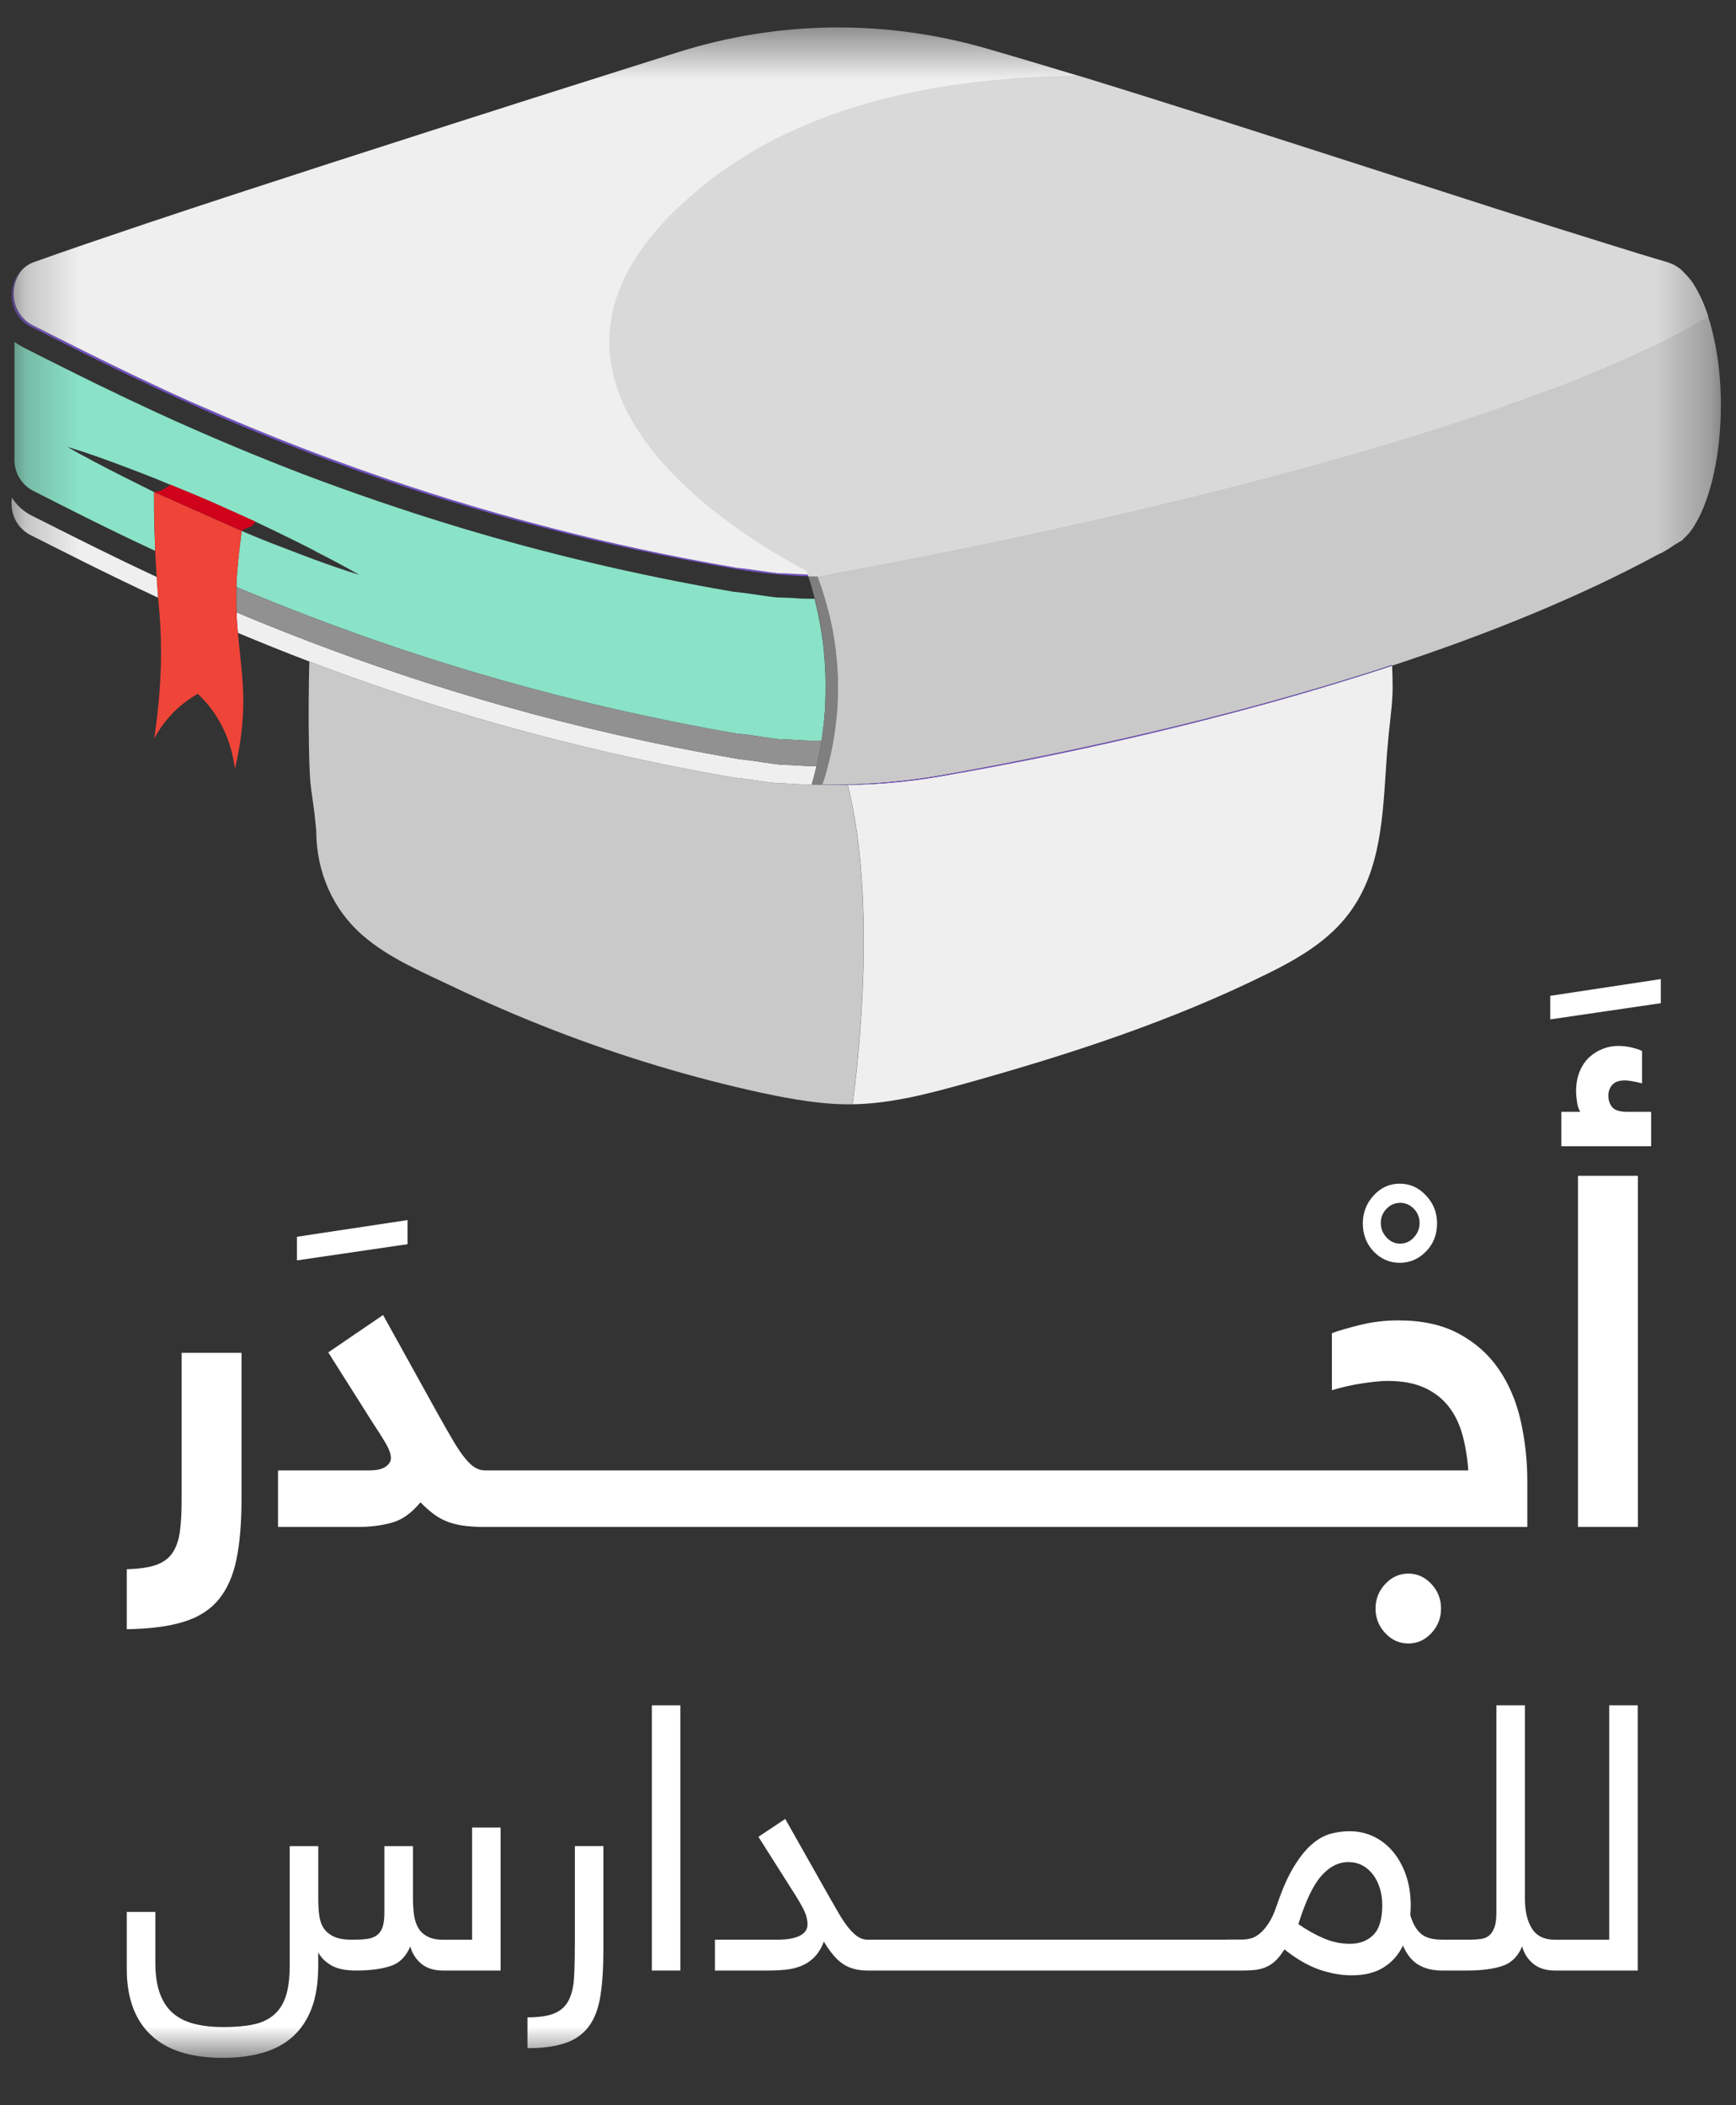 <svg width="33" height="40" viewBox="0 0 33 40" fill="none" xmlns="http://www.w3.org/2000/svg">
<rect x="0" y="0" width="33" height="40" fill="#333333" stroke="none"/>
<mask id="mask0_3011_11503" style="mask-type:luminance" maskUnits="userSpaceOnUse" x="0" y="0" width="33" height="40">
<path d="M32.714 0.521H0.219V39.101H32.714V0.521Z" fill="white"/>
</mask>
<g mask="url(#mask0_3011_11503)">
<path d="M8.975 36.856H8.419C8.304 36.856 8.21 36.837 8.135 36.799C8.06 36.762 8.001 36.71 7.959 36.644C7.917 36.578 7.889 36.497 7.873 36.401C7.858 36.305 7.85 36.198 7.85 36.08V35.078H7.307V36.341C7.307 36.459 7.295 36.552 7.271 36.62C7.247 36.688 7.209 36.74 7.159 36.775C7.108 36.81 7.044 36.833 6.968 36.842C6.891 36.851 6.8 36.856 6.695 36.856C6.55 36.856 6.436 36.837 6.353 36.799C6.27 36.762 6.205 36.71 6.158 36.644C6.112 36.578 6.083 36.497 6.07 36.401C6.056 36.305 6.05 36.198 6.05 36.08V35.078H5.507V37.348C5.507 37.582 5.483 37.774 5.435 37.925C5.386 38.074 5.31 38.194 5.207 38.283C5.104 38.372 4.973 38.433 4.814 38.466C4.656 38.499 4.467 38.515 4.247 38.515C4.027 38.515 3.849 38.494 3.686 38.452C3.523 38.409 3.388 38.341 3.28 38.245C3.172 38.149 3.091 38.023 3.036 37.866C2.98 37.71 2.953 37.519 2.953 37.294V36.327H2.41V37.414C2.41 37.959 2.563 38.377 2.868 38.666C3.173 38.956 3.628 39.1 4.233 39.1C4.52 39.1 4.777 39.067 5.002 39.001C5.227 38.936 5.417 38.832 5.572 38.691C5.727 38.549 5.845 38.37 5.927 38.151C6.008 37.932 6.049 37.667 6.049 37.357V37.096C6.098 37.19 6.178 37.271 6.29 37.339C6.402 37.407 6.562 37.441 6.769 37.441C7.033 37.441 7.251 37.413 7.423 37.356C7.595 37.3 7.72 37.175 7.799 36.983C7.835 37.114 7.904 37.224 8.008 37.311C8.111 37.398 8.248 37.441 8.42 37.441H9.516V34.724H8.974V36.855L8.975 36.856Z" fill="white"/>
<path d="M10.927 36.968C10.927 37.213 10.922 37.421 10.911 37.593C10.9 37.765 10.864 37.906 10.805 38.017C10.745 38.127 10.655 38.207 10.533 38.257C10.412 38.306 10.243 38.331 10.027 38.331V38.916C10.323 38.916 10.565 38.883 10.753 38.817C10.94 38.752 11.088 38.645 11.195 38.5C11.303 38.354 11.375 38.162 11.413 37.925C11.451 37.687 11.47 37.394 11.47 37.046V35.077H10.928V36.968L10.927 36.968Z" fill="white"/>
<path d="M12.933 32.402H12.391V37.441H12.933V32.402Z" fill="white"/>
<path d="M30.59 32.402V36.856H29.557C29.359 36.856 29.214 36.787 29.124 36.648C29.033 36.509 28.988 36.319 28.988 36.08V32.402H28.445V36.341C28.445 36.458 28.433 36.551 28.409 36.619C28.384 36.687 28.352 36.739 28.309 36.774C28.268 36.81 28.216 36.832 28.154 36.841C28.092 36.85 28.022 36.855 27.942 36.855H27.428C27.421 36.855 27.414 36.854 27.406 36.854C27.225 36.854 27.092 36.815 27.006 36.737C26.919 36.659 26.855 36.545 26.81 36.394C26.81 36.365 26.811 36.336 26.814 36.305C26.816 36.274 26.817 36.242 26.817 36.209C26.817 35.997 26.787 35.805 26.728 35.632C26.668 35.46 26.586 35.311 26.483 35.187C26.379 35.062 26.257 34.965 26.116 34.897C25.974 34.828 25.82 34.794 25.652 34.794C25.534 34.794 25.413 34.81 25.292 34.843C25.17 34.877 25.051 34.943 24.935 35.045C24.818 35.146 24.703 35.291 24.59 35.477C24.477 35.663 24.371 35.907 24.269 36.209C24.221 36.35 24.169 36.463 24.114 36.545C24.059 36.628 24.003 36.693 23.945 36.74C23.888 36.787 23.83 36.818 23.773 36.832C23.716 36.846 23.66 36.853 23.608 36.853H23.336C23.327 36.853 23.32 36.854 23.311 36.855H16.488C16.427 36.855 16.368 36.837 16.313 36.802C16.258 36.767 16.2 36.714 16.141 36.643C16.081 36.572 16.018 36.481 15.952 36.368C15.886 36.255 15.809 36.121 15.721 35.966L14.927 34.561L14.417 34.9L15.119 36.008C15.185 36.112 15.24 36.209 15.284 36.298C15.328 36.387 15.35 36.477 15.35 36.566C15.35 36.66 15.301 36.732 15.201 36.781C15.102 36.831 14.96 36.855 14.774 36.855H13.59V37.441H14.596C14.702 37.441 14.807 37.437 14.914 37.427C15.02 37.418 15.12 37.396 15.214 37.36C15.309 37.325 15.395 37.27 15.473 37.194C15.55 37.119 15.612 37.018 15.661 36.891C15.785 37.098 15.908 37.241 16.032 37.321C16.155 37.401 16.307 37.441 16.488 37.441H23.621C23.701 37.441 23.776 37.438 23.846 37.431C23.916 37.424 23.985 37.408 24.051 37.382C24.117 37.356 24.18 37.316 24.24 37.261C24.299 37.208 24.358 37.133 24.415 37.039C24.64 37.218 24.859 37.345 25.07 37.42C25.282 37.495 25.492 37.532 25.699 37.532C25.941 37.532 26.143 37.482 26.304 37.38C26.465 37.279 26.588 37.139 26.672 36.96V36.975C26.747 37.144 26.846 37.264 26.969 37.335C27.093 37.406 27.238 37.441 27.406 37.441C27.407 37.441 27.408 37.441 27.41 37.441C27.411 37.441 27.412 37.441 27.413 37.441H27.883C28.156 37.441 28.38 37.413 28.554 37.356C28.729 37.299 28.855 37.175 28.935 36.982C28.97 37.114 29.039 37.223 29.143 37.31C29.247 37.397 29.385 37.441 29.557 37.441H31.132V32.402H30.589L30.59 32.402ZM26.107 36.764C25.994 36.877 25.846 36.933 25.66 36.933C25.492 36.933 25.328 36.899 25.167 36.831C25.006 36.763 24.844 36.672 24.681 36.559C24.818 36.122 24.963 35.816 25.118 35.642C25.272 35.468 25.442 35.381 25.627 35.381C25.733 35.381 25.826 35.403 25.905 35.448C25.985 35.492 26.052 35.553 26.107 35.628C26.162 35.703 26.204 35.79 26.233 35.889C26.261 35.988 26.276 36.089 26.276 36.193C26.276 36.461 26.22 36.651 26.107 36.764V36.764Z" fill="white"/>
<path d="M15.69 13.336C15.681 13.573 15.655 13.797 15.627 14.004C15.623 14.028 15.62 14.048 15.614 14.072H15.43C15.229 14.072 15.007 14.045 14.81 14.045C14.562 14.018 14.289 13.963 14.015 13.94C10.807 13.387 8.095 12.556 5.915 11.722C5.412 11.532 4.939 11.339 4.494 11.153C4.494 11.115 4.497 11.078 4.497 11.04C4.497 11.024 4.5 11.003 4.5 10.983C4.503 10.945 4.506 10.905 4.509 10.861V10.841C4.512 10.827 4.512 10.814 4.515 10.797V10.777C4.515 10.773 4.519 10.773 4.519 10.773C4.519 10.756 4.522 10.736 4.522 10.719C4.525 10.712 4.525 10.702 4.525 10.695C4.525 10.671 4.528 10.644 4.531 10.617C4.531 10.611 4.531 10.6 4.534 10.59C4.534 10.573 4.537 10.552 4.54 10.536C4.543 10.512 4.543 10.488 4.546 10.464C4.549 10.44 4.552 10.413 4.556 10.386C4.556 10.383 4.559 10.383 4.559 10.383C4.565 10.332 4.569 10.285 4.575 10.244C4.578 10.227 4.578 10.21 4.581 10.197C4.587 10.129 4.593 10.088 4.593 10.088C4.864 10.204 5.131 10.312 5.404 10.414C5.598 10.488 5.789 10.563 5.983 10.634C6.262 10.736 6.542 10.834 6.828 10.922C6.555 10.763 6.275 10.617 5.995 10.475V10.471C5.823 10.383 5.655 10.298 5.48 10.213C5.277 10.112 5.067 10.013 4.86 9.915H4.857C4.615 9.803 4.371 9.695 4.129 9.586H4.126C4.12 9.583 4.113 9.58 4.107 9.576C3.815 9.45 3.529 9.328 3.236 9.21C3.061 9.135 2.886 9.064 2.705 8.996C2.336 8.853 1.967 8.714 1.593 8.589C1.487 8.555 1.386 8.521 1.281 8.49C1.354 8.534 1.43 8.578 1.507 8.619C1.879 8.823 2.254 9.013 2.629 9.199C2.67 9.219 2.715 9.243 2.756 9.263H2.759C2.813 9.291 2.87 9.321 2.927 9.348V9.65C2.931 9.901 2.937 10.132 2.946 10.346C2.946 10.386 2.949 10.427 2.949 10.467C1.98 10.016 1.207 9.617 0.641 9.331C0.53 9.277 0.444 9.196 0.384 9.104C0.371 9.087 0.361 9.066 0.348 9.046C0.291 8.934 0.266 8.805 0.275 8.677V6.497C0.326 6.534 0.381 6.568 0.438 6.598L0.794 6.778C1.198 6.981 1.684 7.226 2.246 7.493C2.269 7.507 2.291 7.517 2.316 7.527C2.409 7.571 2.507 7.619 2.606 7.663C2.723 7.72 2.844 7.775 2.965 7.832C3.086 7.887 3.21 7.944 3.337 8.002C4.058 8.324 4.876 8.67 5.778 9.016C6.687 9.359 7.683 9.705 8.767 10.031C10.312 10.495 12.035 10.916 13.927 11.241L13.956 11.245C14.095 11.258 14.235 11.278 14.372 11.299C14.502 11.319 14.626 11.336 14.747 11.35L14.788 11.353C14.88 11.353 14.976 11.359 15.074 11.363C15.185 11.373 15.3 11.377 15.408 11.377H15.484C15.554 11.652 15.615 11.963 15.656 12.309C15.688 12.628 15.704 12.97 15.688 13.337L15.69 13.336Z" fill="#8AE2C7"/>
<path d="M16.111 14.913H16.11C15.954 14.916 15.796 14.914 15.633 14.909V14.908L15.573 14.907L15.429 14.906H15.37C15.171 14.906 14.948 14.88 14.751 14.88C14.502 14.854 14.229 14.801 13.956 14.775C10.759 14.227 8.054 13.398 5.88 12.569C5.867 13.069 5.863 13.586 5.872 14.118C5.888 15.166 5.924 14.864 6.011 15.773C6.011 16.567 6.326 17.284 6.904 17.781C7.398 18.206 7.992 18.451 8.565 18.726C9.204 19.031 9.852 19.312 10.511 19.568C11.814 20.073 13.15 20.477 14.508 20.771C15.068 20.888 15.635 20.991 16.203 20.982C16.203 20.982 16.74 17.374 16.111 14.913Z" fill="#C9C9C9"/>
<path d="M16.114 14.913C16.743 17.374 16.206 20.982 16.206 20.982C16.928 20.971 17.637 20.785 18.335 20.591C20.309 20.041 22.261 19.41 24.115 18.49C24.229 18.434 24.341 18.376 24.454 18.315C24.907 18.067 25.334 17.77 25.647 17.35C26.258 16.532 26.285 15.486 26.353 14.494C26.357 14.44 26.36 14.39 26.364 14.343C26.366 14.31 26.368 14.278 26.372 14.248C26.373 14.223 26.376 14.197 26.378 14.174C26.386 14.08 26.393 13.996 26.401 13.92C26.405 13.886 26.408 13.855 26.412 13.824C26.419 13.755 26.426 13.694 26.433 13.635C26.434 13.615 26.436 13.596 26.438 13.577C26.444 13.522 26.45 13.469 26.455 13.417C26.456 13.399 26.457 13.381 26.459 13.362C26.463 13.321 26.465 13.278 26.467 13.235C26.467 13.219 26.468 13.204 26.47 13.188C26.473 13.111 26.474 13.029 26.471 12.934C26.471 12.906 26.471 12.878 26.47 12.846C26.469 12.816 26.467 12.785 26.466 12.751C26.466 12.719 26.465 12.685 26.463 12.649C23.323 13.685 20.143 14.352 18.114 14.708C17.427 14.837 16.794 14.906 16.113 14.912L16.114 14.913Z" fill="#EFEFEF"/>
<path d="M0.956 9.974L0.6 9.796C0.443 9.716 0.316 9.598 0.227 9.455C0.185 9.727 0.3 10.024 0.586 10.17C1.175 10.464 1.985 10.883 3.006 11.357C2.998 11.243 2.987 11.111 2.978 10.962C2.165 10.584 1.489 10.243 0.956 9.974Z" fill="#EFEFEF"/>
<path d="M15.496 14.558C15.392 14.558 15.282 14.552 15.172 14.545C15.071 14.539 14.97 14.532 14.876 14.532L14.85 14.531C14.733 14.519 14.61 14.5 14.483 14.481C14.344 14.46 14.201 14.439 14.058 14.425L14.041 14.422C10.817 13.871 8.087 13.032 5.894 12.195C5.4 12.007 4.934 11.819 4.496 11.634C4.499 11.706 4.502 11.773 4.507 11.836C4.511 11.9 4.516 11.963 4.522 12.025C4.95 12.204 5.402 12.387 5.881 12.569C8.056 13.398 10.76 14.227 13.957 14.775C14.23 14.801 14.503 14.854 14.752 14.88C14.95 14.88 15.173 14.906 15.371 14.906H15.43C15.462 14.798 15.492 14.682 15.521 14.558H15.496Z" fill="#EFEFEF"/>
<path d="M15.616 14.072C15.596 14.072 15.575 14.072 15.555 14.071H15.431C15.232 14.071 15.009 14.045 14.81 14.045C14.563 14.017 14.29 13.965 14.017 13.939C10.808 13.389 8.097 12.555 5.916 11.724C5.413 11.531 4.94 11.341 4.495 11.153C4.494 11.215 4.492 11.275 4.492 11.334C4.492 11.44 4.495 11.541 4.498 11.634C4.936 11.819 5.402 12.006 5.896 12.195C8.089 13.031 10.819 13.871 14.042 14.422L14.06 14.425C14.203 14.438 14.345 14.459 14.485 14.481C14.612 14.499 14.735 14.518 14.852 14.531L14.878 14.532C14.972 14.532 15.072 14.538 15.173 14.544C15.284 14.552 15.394 14.558 15.498 14.558H15.522C15.543 14.469 15.563 14.378 15.582 14.281C15.594 14.214 15.605 14.144 15.616 14.072L15.616 14.072Z" fill="#919191"/>
<path d="M15.93 12.919C15.936 13.221 15.92 13.499 15.891 13.753C15.882 13.844 15.869 13.929 15.856 14.011C15.853 14.031 15.85 14.055 15.843 14.075C15.843 14.085 15.84 14.092 15.84 14.099C15.828 14.163 15.815 14.228 15.802 14.286C15.783 14.384 15.761 14.476 15.738 14.56C15.703 14.689 15.668 14.805 15.637 14.91L15.576 14.907H15.43C15.462 14.798 15.494 14.683 15.522 14.557C15.541 14.469 15.564 14.378 15.583 14.283C15.592 14.214 15.605 14.143 15.614 14.072C15.62 14.049 15.624 14.028 15.627 14.004C15.656 13.798 15.681 13.573 15.691 13.336C15.707 12.97 15.691 12.627 15.659 12.309C15.618 11.963 15.558 11.651 15.487 11.376C15.449 11.22 15.408 11.078 15.363 10.949C15.424 10.949 15.481 10.953 15.541 10.953C15.589 11.081 15.637 11.224 15.684 11.383C15.767 11.668 15.843 11.994 15.888 12.363C15.91 12.54 15.923 12.726 15.929 12.919L15.93 12.919Z" fill="#7F7F7F"/>
<path d="M32.712 7.706C32.712 8.157 32.666 8.584 32.587 8.959C32.521 9.269 32.432 9.544 32.326 9.769C32.287 9.852 32.246 9.926 32.204 9.995C32.144 10.093 32.076 10.173 32.006 10.232V10.236C31.988 10.259 31.967 10.278 31.924 10.296C31.896 10.315 31.867 10.334 31.836 10.348C31.738 10.421 31.599 10.504 31.536 10.526C30.002 11.358 28.239 12.063 26.461 12.649C26.461 12.645 26.461 12.64 26.46 12.635C23.318 13.668 20.13 14.33 18.1 14.694C17.454 14.815 16.78 14.89 16.11 14.906C15.952 14.911 15.795 14.911 15.637 14.907H15.634C15.668 14.805 15.703 14.688 15.737 14.559C15.759 14.473 15.781 14.382 15.801 14.284C15.814 14.226 15.827 14.163 15.838 14.1C15.84 14.091 15.841 14.083 15.842 14.075C15.847 14.053 15.85 14.031 15.854 14.008C15.867 13.927 15.878 13.842 15.889 13.753C15.92 13.498 15.935 13.218 15.928 12.917C15.922 12.723 15.908 12.538 15.887 12.362C15.843 11.993 15.766 11.664 15.682 11.38C15.636 11.223 15.587 11.08 15.539 10.951C15.539 10.951 15.551 10.948 15.574 10.945C15.603 10.94 15.649 10.931 15.713 10.92C15.745 10.915 15.782 10.907 15.823 10.9C16.453 10.786 18.08 10.482 20.124 10.028C22.553 9.491 25.57 8.741 28.198 7.85C28.388 7.786 28.575 7.721 28.761 7.655C28.903 7.605 29.044 7.554 29.182 7.503C29.275 7.469 29.366 7.435 29.458 7.4C29.505 7.383 29.552 7.366 29.599 7.348C30.469 7.015 31.268 6.665 31.953 6.301C32.133 6.204 32.305 6.108 32.469 6.011C32.496 6.093 32.522 6.179 32.544 6.271C32.651 6.686 32.713 7.178 32.713 7.705L32.712 7.706Z" fill="#C9C9C9"/>
<path d="M0.261 5.655C0.264 5.686 0.271 5.716 0.277 5.746V5.882C0.251 5.818 0.232 5.75 0.226 5.682C0.223 5.662 0.223 5.644 0.223 5.624C0.22 5.441 0.283 5.258 0.414 5.129C0.293 5.275 0.239 5.468 0.261 5.655V5.655Z" fill="#7453C6"/>
<path d="M2.872 7.286C2.853 7.293 2.833 7.297 2.815 7.303C1.934 6.893 1.222 6.527 0.675 6.252C0.647 6.238 0.615 6.222 0.586 6.208C0.44 6.133 0.335 6.018 0.277 5.883V5.747C0.322 5.923 0.436 6.086 0.624 6.181C0.64 6.188 0.655 6.198 0.672 6.205C1.222 6.48 1.956 6.86 2.872 7.287V7.286Z" fill="#7453C6"/>
<path d="M2.94 7.317C2.921 7.323 2.902 7.33 2.883 7.337C2.861 7.326 2.839 7.313 2.816 7.303C2.835 7.296 2.855 7.293 2.874 7.286C2.896 7.296 2.918 7.306 2.94 7.317Z" fill="#7453C6"/>
<path d="M3.986 7.789C3.963 7.795 3.947 7.802 3.925 7.809C3.795 7.751 3.671 7.693 3.547 7.639C3.563 7.632 3.582 7.625 3.601 7.622C3.725 7.676 3.852 7.73 3.986 7.788V7.789Z" fill="#7453C6"/>
<path d="M10.475 10.03H10.348C7.763 9.362 5.614 8.544 3.926 7.809C3.948 7.802 3.964 7.795 3.986 7.789C5.69 8.535 7.865 9.355 10.475 10.03V10.03Z" fill="#7453C6"/>
<path d="M15.364 10.949C14.9 10.935 14.439 10.888 13.982 10.81C12.688 10.589 11.473 10.325 10.348 10.029H10.475C11.571 10.314 12.748 10.572 13.998 10.786C14.271 10.813 14.544 10.863 14.792 10.891C14.973 10.891 15.174 10.911 15.355 10.915C15.358 10.925 15.361 10.935 15.364 10.948V10.949Z" fill="#7453C6"/>
<path d="M3.236 7.456C3.217 7.459 3.198 7.466 3.182 7.473H3.179C3.077 7.426 2.982 7.382 2.883 7.338C2.902 7.331 2.921 7.324 2.94 7.317C3.035 7.361 3.134 7.409 3.236 7.457V7.456Z" fill="#7453C6"/>
<path d="M3.599 7.622C3.581 7.625 3.561 7.632 3.545 7.639C3.418 7.584 3.298 7.527 3.18 7.473C3.196 7.466 3.215 7.459 3.234 7.456C3.352 7.507 3.476 7.564 3.599 7.622Z" fill="#7453C6"/>
<path d="M16.11 14.913C15.954 14.916 15.796 14.914 15.633 14.909V14.908H15.636C15.793 14.912 15.951 14.912 16.109 14.907C16.11 14.91 16.11 14.912 16.11 14.913Z" fill="#7453C6"/>
<path d="M26.461 12.65C23.321 13.686 20.141 14.354 18.113 14.71C17.425 14.839 16.792 14.907 16.111 14.913H16.11C16.11 14.913 16.11 14.909 16.109 14.907C16.78 14.891 17.454 14.816 18.1 14.695C20.129 14.332 23.317 13.669 26.46 12.637C26.461 12.642 26.461 12.646 26.461 12.65Z" fill="#7453C6"/>
<path d="M4.861 9.916H4.862V9.914C4.622 9.802 4.382 9.698 4.143 9.59H4.142L4.133 9.587C4.375 9.696 4.618 9.803 4.862 9.916H4.861Z" fill="#D0021B"/>
<path d="M4.13 9.587H4.133L4.142 9.589C4.131 9.584 4.119 9.58 4.109 9.574C3.816 9.443 3.524 9.324 3.238 9.209V9.21C3.533 9.328 3.818 9.451 4.109 9.576C4.116 9.58 4.123 9.582 4.13 9.586V9.587Z" fill="#D0021B"/>
<path d="M4.497 11.633C4.493 11.541 4.491 11.44 4.491 11.334C4.491 11.275 4.492 11.215 4.494 11.152C4.495 11.116 4.496 11.079 4.497 11.04C4.509 10.76 4.59 10.094 4.59 10.094L4.595 10.089L2.93 9.348V9.349C2.93 9.42 2.929 9.524 2.93 9.651C2.933 9.9 2.938 10.131 2.946 10.343C2.947 10.385 2.95 10.426 2.951 10.466C2.954 10.53 2.957 10.591 2.959 10.651C2.965 10.762 2.971 10.865 2.978 10.961C2.987 11.11 2.998 11.242 3.006 11.356C3.019 11.501 3.029 11.617 3.035 11.7C3.076 12.227 3.086 13.001 2.931 14.033C3.015 13.877 3.154 13.664 3.372 13.464C3.51 13.338 3.646 13.248 3.759 13.184C3.87 13.287 3.996 13.427 4.115 13.612C4.359 13.997 4.437 14.381 4.465 14.608C4.503 14.456 4.552 14.225 4.587 13.939C4.681 13.161 4.575 12.651 4.523 12.025C4.517 11.962 4.512 11.899 4.507 11.835C4.503 11.772 4.499 11.705 4.497 11.633Z" fill="#EF4438"/>
<path d="M4.859 9.914C4.824 9.965 4.79 9.992 4.764 10.006C4.726 10.022 4.694 10.026 4.637 10.06C4.618 10.07 4.596 10.087 4.596 10.087L2.93 9.348H2.939C2.965 9.344 2.997 9.337 3.032 9.328C3.063 9.317 3.095 9.304 3.127 9.287C3.175 9.26 3.21 9.236 3.238 9.209C3.531 9.328 3.817 9.45 4.11 9.575C4.116 9.578 4.122 9.582 4.128 9.586H4.131C4.373 9.694 4.618 9.803 4.859 9.915V9.914Z" fill="#D0021B"/>
<path d="M4.588 10.094C4.588 10.094 4.508 10.76 4.496 11.04C4.508 10.76 4.595 10.089 4.595 10.089L4.589 10.094H4.588Z" fill="#EF4438"/>
<path d="M32.189 5.394V5.391C32.132 5.309 32.074 5.242 32.014 5.184C31.934 5.093 31.826 5.025 31.696 4.984C31.365 4.889 30.987 4.77 30.574 4.642C27.957 3.835 23.926 2.492 20.511 1.444C19.936 1.271 19.379 1.102 18.848 0.949C16.893 0.366 14.842 0.379 12.894 0.99C12.064 1.251 11.101 1.559 10.077 1.882C7.664 2.652 4.914 3.533 2.803 4.239C1.967 4.52 1.229 4.771 0.651 4.978C0.555 5.012 0.476 5.066 0.416 5.13C0.276 5.3 0.225 5.534 0.279 5.748C0.323 5.924 0.438 6.086 0.625 6.182C1.182 6.46 1.932 6.847 2.873 7.287C2.895 7.298 2.917 7.307 2.94 7.318C3.035 7.362 3.134 7.409 3.236 7.457C3.353 7.508 3.477 7.565 3.601 7.623C3.725 7.677 3.852 7.731 3.986 7.789C5.69 8.535 7.865 9.356 10.475 10.031C11.572 10.316 12.748 10.573 13.998 10.787C14.271 10.814 14.545 10.865 14.793 10.892C14.974 10.892 15.174 10.912 15.355 10.916C15.358 10.926 15.361 10.936 15.365 10.95C15.425 10.95 15.483 10.953 15.543 10.953C15.543 10.953 15.553 10.95 15.578 10.947C15.607 10.943 15.651 10.933 15.715 10.923C15.75 10.916 15.785 10.909 15.826 10.902C16.455 10.787 18.083 10.485 20.128 10.031C22.557 9.495 25.574 8.746 28.2 7.854C28.39 7.79 28.578 7.725 28.762 7.657C28.905 7.61 29.045 7.556 29.185 7.505C29.277 7.471 29.369 7.437 29.462 7.403C29.506 7.386 29.554 7.37 29.601 7.353C30.473 7.017 31.27 6.668 31.954 6.305C32.135 6.206 32.307 6.112 32.472 6.013C32.393 5.769 32.297 5.562 32.189 5.396L32.189 5.394Z" fill="#EFEFEF"/>
<path d="M3.453 28.489C3.453 28.72 3.443 28.917 3.422 29.082C3.402 29.247 3.356 29.384 3.287 29.493C3.217 29.602 3.113 29.681 2.975 29.732C2.838 29.782 2.65 29.809 2.41 29.816V30.956C2.848 30.949 3.208 30.903 3.492 30.815C3.775 30.728 3.997 30.586 4.158 30.39C4.318 30.194 4.431 29.941 4.495 29.629C4.559 29.317 4.591 28.937 4.591 28.489V25.705H3.453V28.489Z" fill="white"/>
<path d="M7.747 23.182L5.645 23.499V23.948L7.747 23.64V23.182Z" fill="white"/>
<path d="M26.607 23.994C26.8 23.994 26.966 23.923 27.107 23.779C27.247 23.636 27.317 23.459 27.317 23.247C27.317 23.034 27.247 22.864 27.107 22.714C26.966 22.564 26.8 22.49 26.607 22.49C26.414 22.49 26.25 22.564 26.112 22.714C25.975 22.864 25.906 23.041 25.906 23.247C25.906 23.452 25.975 23.636 26.112 23.779C26.25 23.922 26.414 23.994 26.607 23.994ZM26.358 22.966C26.431 22.892 26.517 22.854 26.616 22.854C26.716 22.854 26.802 22.892 26.875 22.966C26.948 23.041 26.985 23.131 26.985 23.237C26.985 23.343 26.948 23.435 26.875 23.513C26.802 23.591 26.716 23.63 26.616 23.63C26.517 23.63 26.431 23.592 26.358 23.513C26.285 23.435 26.248 23.343 26.248 23.237C26.248 23.131 26.285 23.041 26.358 22.966Z" fill="white"/>
<path d="M26.771 29.899C26.601 29.899 26.456 29.965 26.333 30.096C26.21 30.226 26.148 30.382 26.148 30.563C26.148 30.744 26.21 30.899 26.333 31.031C26.455 31.161 26.601 31.227 26.771 31.227C26.941 31.227 27.086 31.162 27.209 31.031C27.331 30.9 27.393 30.744 27.393 30.563C27.393 30.383 27.332 30.227 27.209 30.096C27.087 29.965 26.94 29.899 26.771 29.899Z" fill="white"/>
<path d="M28.489 26.013C28.296 25.733 28.044 25.509 27.731 25.341C27.419 25.172 27.035 25.088 26.579 25.088C26.334 25.088 26.096 25.116 25.865 25.172C25.635 25.229 25.452 25.281 25.318 25.331V26.415C25.523 26.353 25.725 26.308 25.927 26.28C26.128 26.251 26.276 26.238 26.369 26.238C26.649 26.238 26.883 26.28 27.07 26.364C27.256 26.448 27.41 26.565 27.53 26.715C27.649 26.864 27.738 27.043 27.797 27.252C27.855 27.46 27.893 27.689 27.911 27.938H9.218C9.154 27.938 9.093 27.921 9.034 27.887C8.975 27.853 8.912 27.795 8.846 27.714C8.778 27.633 8.704 27.524 8.622 27.387C8.541 27.25 8.444 27.082 8.333 26.883L7.282 24.986L6.24 25.696L7.037 26.957C7.189 27.188 7.292 27.353 7.348 27.452C7.404 27.552 7.431 27.636 7.431 27.705C7.431 27.767 7.397 27.822 7.331 27.868C7.263 27.915 7.16 27.938 7.019 27.938H5.285V29.013H6.809C7.037 29.013 7.249 28.986 7.444 28.933C7.64 28.881 7.822 28.751 7.992 28.545C8.073 28.627 8.152 28.697 8.228 28.756C8.304 28.815 8.386 28.863 8.474 28.9C8.562 28.938 8.665 28.965 8.785 28.985C8.905 29.003 9.049 29.013 9.219 29.013H29.033V28.144C29.033 27.746 28.99 27.361 28.906 26.99C28.821 26.619 28.682 26.294 28.489 26.014L28.489 26.013Z" fill="white"/>
<path d="M29.469 18.921V19.369L31.571 19.061V18.603L29.469 18.921Z" fill="white"/>
<path d="M31.135 22.341H29.996V29.012H31.135V22.341Z" fill="white"/>
<path d="M30.647 21.037C30.598 20.978 30.574 20.905 30.574 20.818C30.574 20.736 30.599 20.668 30.648 20.612C30.698 20.556 30.779 20.528 30.889 20.528C30.953 20.528 31.062 20.546 31.213 20.584V19.967C31.154 19.942 31.088 19.92 31.012 19.902C30.936 19.883 30.851 19.873 30.758 19.873C30.658 19.873 30.561 19.892 30.464 19.93C30.368 19.967 30.282 20.021 30.206 20.093C30.13 20.165 30.07 20.255 30.026 20.364C29.982 20.473 29.96 20.599 29.96 20.742C29.96 20.792 29.966 20.857 29.978 20.938C29.989 21.019 30.01 21.081 30.039 21.125H29.68V21.779H31.387V21.125H30.928C30.79 21.125 30.696 21.096 30.647 21.036L30.647 21.037Z" fill="white"/>
<path opacity="0.6" d="M32.471 6.008C32.305 6.107 32.133 6.201 31.952 6.3C31.269 6.663 30.471 7.012 29.6 7.348C29.552 7.365 29.504 7.382 29.46 7.399C29.368 7.432 29.276 7.467 29.183 7.5C29.044 7.551 28.904 7.605 28.761 7.653C28.576 7.721 28.389 7.785 28.198 7.849C25.572 8.741 22.555 9.491 20.126 10.026C18.082 10.48 16.454 10.782 15.824 10.898C15.783 10.904 15.748 10.911 15.713 10.918C15.649 10.928 15.605 10.938 15.576 10.942C15.551 10.945 15.541 10.948 15.541 10.948C15.481 10.948 15.423 10.945 15.363 10.945C15.36 10.931 15.357 10.921 15.354 10.911C15.347 10.887 15.338 10.867 15.331 10.847C15.153 10.752 14.873 10.6 14.542 10.393C14.37 10.284 14.186 10.162 13.996 10.027C13.646 9.776 13.274 9.481 12.934 9.148C11.907 8.145 11.134 6.795 11.878 5.266C11.935 5.147 12.005 5.025 12.082 4.903C12.158 4.784 12.247 4.658 12.345 4.536C12.431 4.431 12.52 4.323 12.619 4.218C12.644 4.19 12.67 4.167 12.692 4.14C12.924 3.903 13.197 3.658 13.512 3.414C15.067 2.214 17.092 1.654 19.241 1.491C19.661 1.461 20.084 1.444 20.51 1.44C23.924 2.488 27.956 3.831 30.572 4.638C30.985 4.767 31.364 4.885 31.694 4.98C31.825 5.021 31.932 5.088 32.012 5.18C32.072 5.238 32.13 5.306 32.187 5.387V5.39C32.295 5.556 32.391 5.763 32.47 6.007L32.471 6.008Z" fill="#C9C9C9"/>
</g>
</svg>

